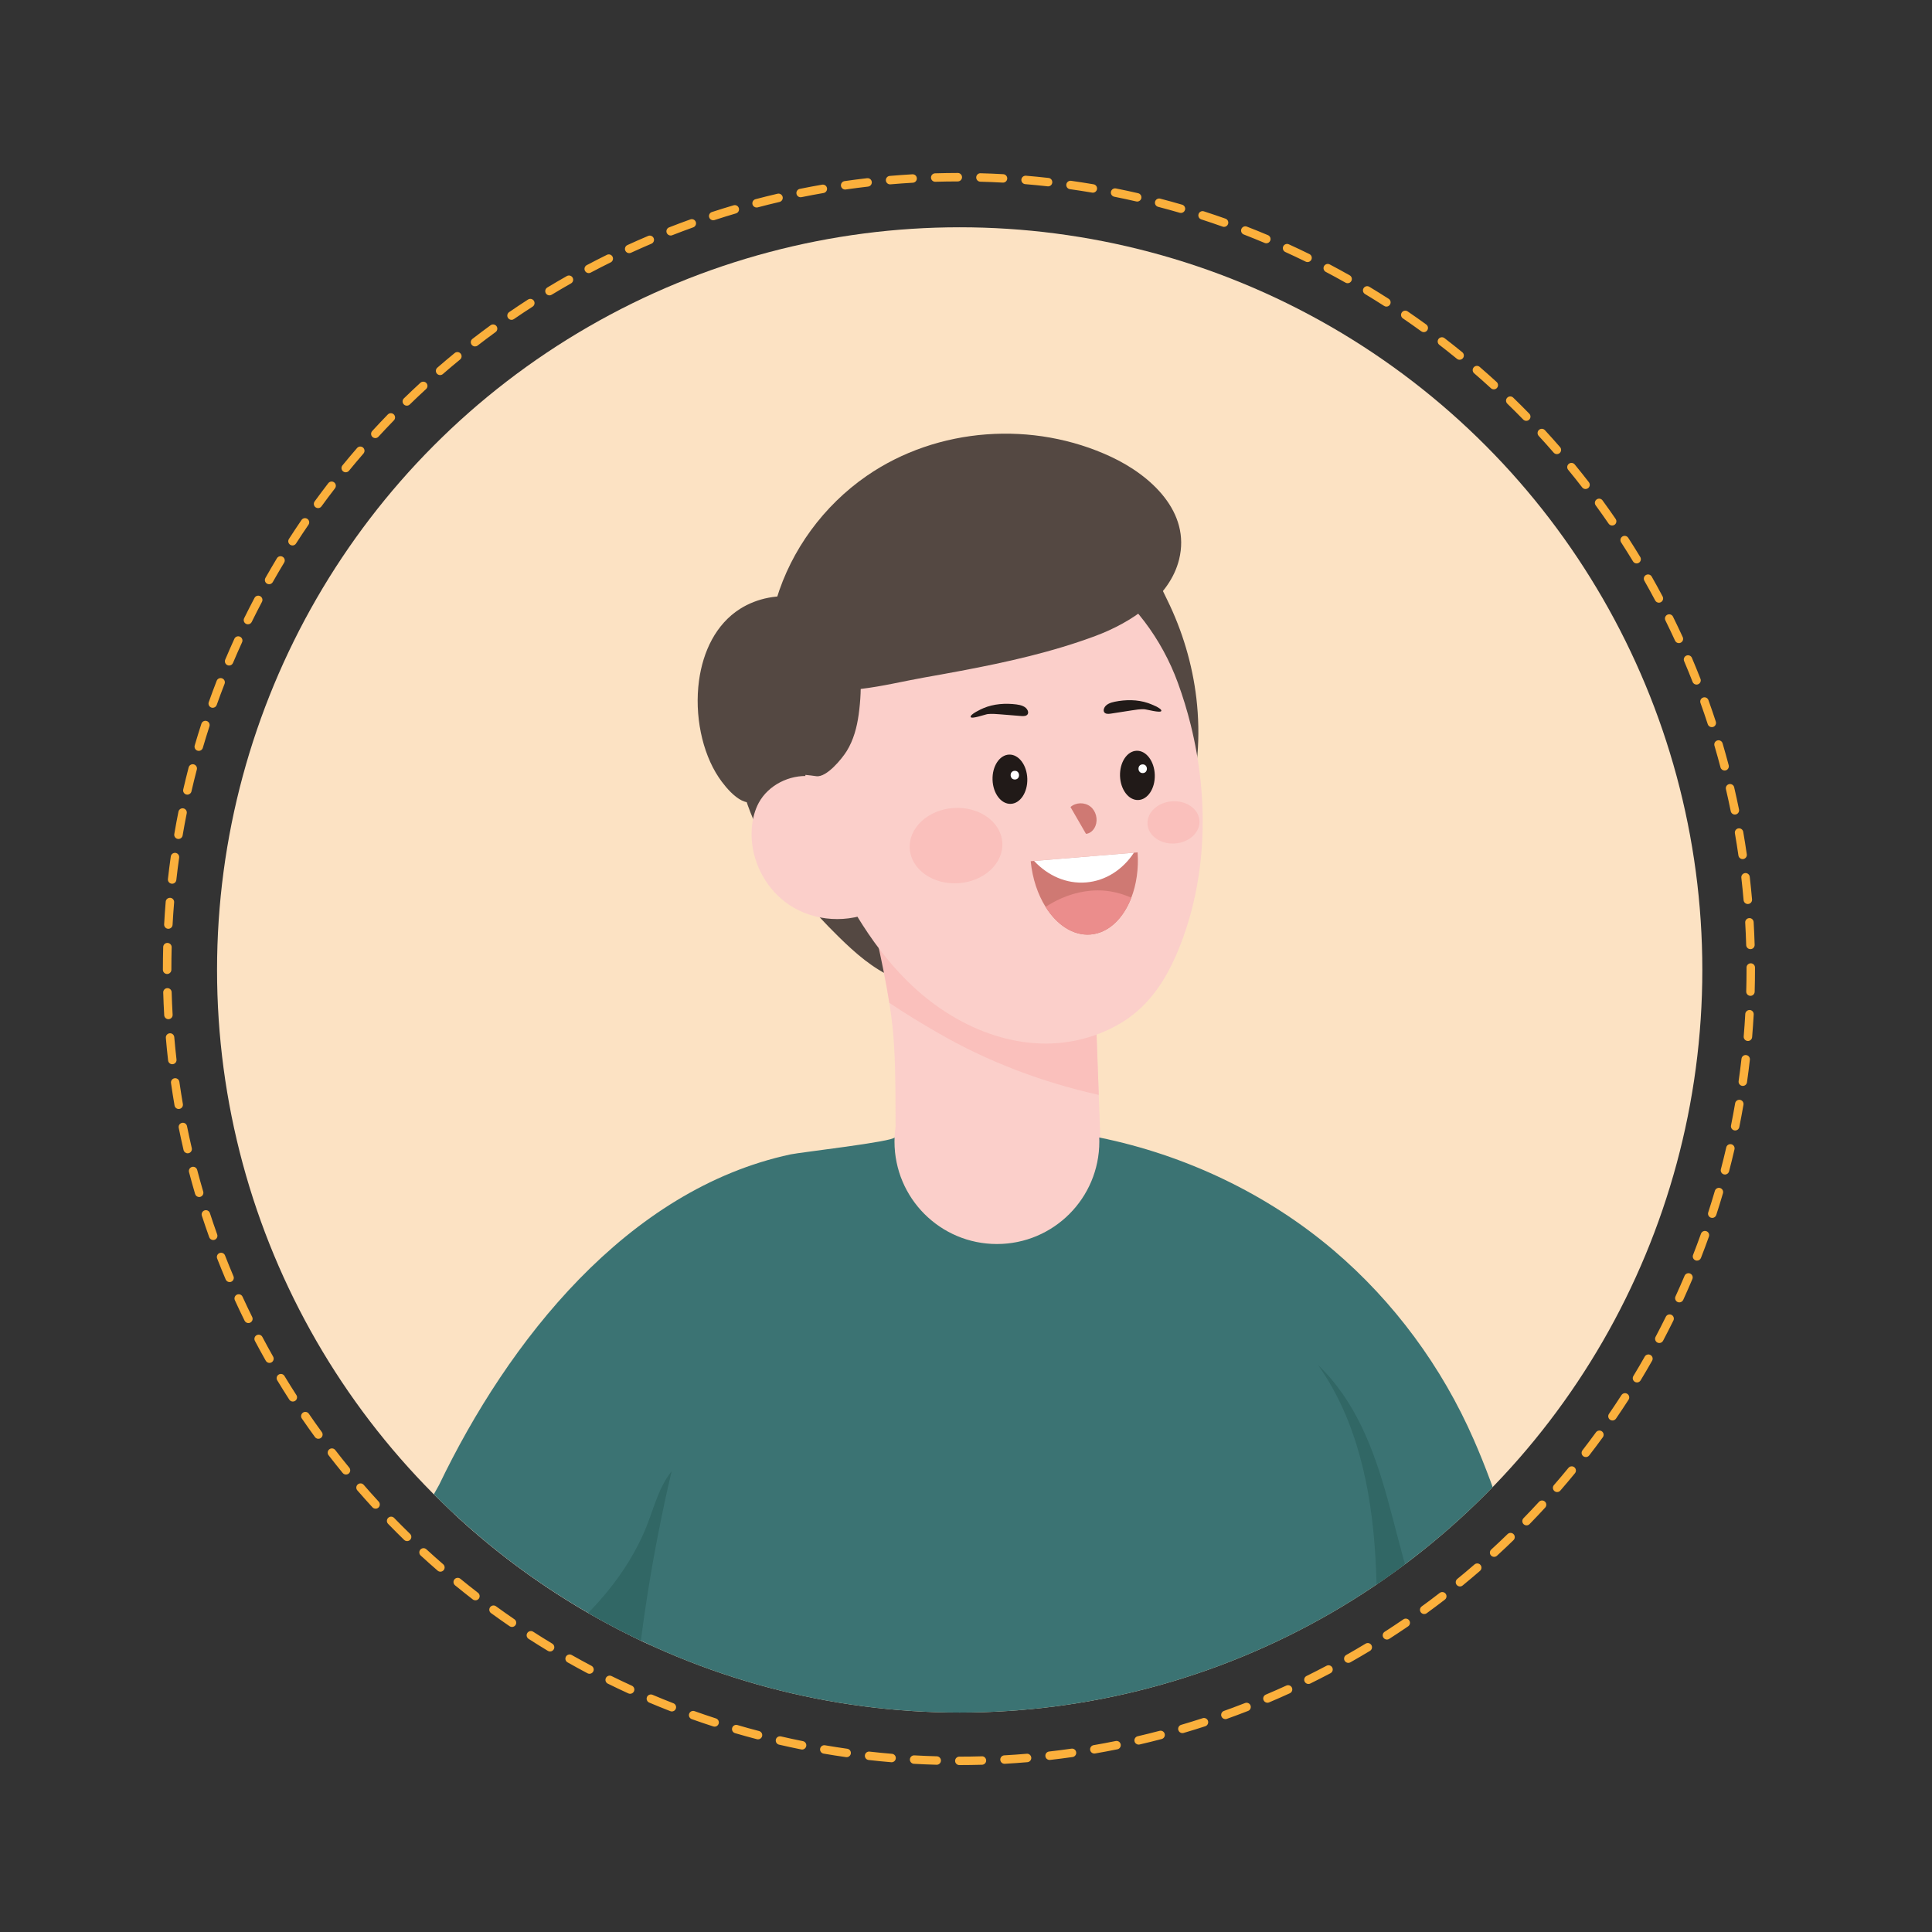 <?xml version="1.0" encoding="utf-8"?>
<!-- Generator: Adobe Illustrator 25.3.1, SVG Export Plug-In . SVG Version: 6.00 Build 0)  -->
<svg version="1.1" id="Layer_1" xmlns="http://www.w3.org/2000/svg" xmlns:xlink="http://www.w3.org/1999/xlink" x="0px" y="0px"
	 viewBox="0 0 1080 1080" style="enable-background:new 0 0 1080 1080;" xml:space="preserve">
<rect x="0" y="0" width="1080" height="1080" fill="#333333" stroke="none"/>
<style type="text/css">
	.st0{clip-path:url(#SVGID_2_);fill:#FCE2C3;}
	.st1{clip-path:url(#SVGID_2_);}
	.st2{fill:#391514;}
	.st3{fill:#FBCFCA;}
	.st4{fill:#FAC0BC;}
	.st5{opacity:0.3;fill:#FAC0BC;}
	.st6{fill:#F8B3B1;}
	.st7{fill:#603A17;}
	.st8{fill:#563114;}
	.st9{fill:#544842;}
	.st10{fill:#3B7373;}
	.st11{fill:#316765;}
	.st12{fill:#211A18;}
	.st13{fill:#CF7973;}
	.st14{fill:#FFFFFF;}
	.st15{fill:#EB8D8C;}
	.st16{fill:#FBB03C;}
</style>
<g>
	<g>
		<defs>
			<circle id="SVGID_1_" cx="536.47" cy="542.19" r="415.14"/>
		</defs>
		<clipPath id="SVGID_2_">
			<use xlink:href="#SVGID_1_"  style="overflow:visible;"/>
		</clipPath>
		<circle class="st0" cx="536.47" cy="542.19" r="415.14"/>
		<g class="st1">
			<g>
				<g>
					<path class="st3" d="M1134.24,1531.94c-10.18-25.52-20.38-51.03-30.58-76.56c-9.77-24.48-18.31-45.57-31.17-68.64
						c-5.29-9.47-12.49-21.86-18.46-31.27c-28.64-52.66-57.27-105.32-85.91-157.99c-18.12-33.32-36.23-66.63-54.35-99.95
						c-11.9-21.88-23.83-43.84-32.9-67.04c-11.23-28.75-17.92-59.05-24-89.32c-4.47-22.27-8.65-44.64-13.14-66.93
						c-13.06,5.8-26.1,11.67-39.06,17.71c-27.82,12.96-55.47,26.48-83.43,39.26c21.18,61.8,44.32,122.67,76.2,179.61
						c56.95,101.71,141.39,181.83,210.22,275.92c2.49,3.41,1.39,13.63,1.62,17.97c0.75,14.08-0.42,28.14,1.3,42.17
						c1.74,14.18,5.03,28.18,9.8,41.65c2.16,6.1,8.03,11.7,14.27,6.22c0.56-0.35,1.09-0.76,1.6-1.33c6.16-6.55,6.19-15.51,5.8-23.94
						c-0.43-9.61,0.06-18.71,4.25-27.52c1.14-2.38,3.06-4.63,5.65-5.13c1.57-0.32,3.21,0.07,4.74,0.58
						c5.14,1.75,9.02,4.94,12.15,8.88c1.65,2.06,3.1,4.33,4.41,6.71c1.27,2.25,2.4,4.58,3.5,6.93c1.37,2.92,2.65,5.85,3.99,8.63
						c0.27,0.57,0.55,1.13,0.82,1.68c0.25,0.5,0.51,1.02,0.76,1.52c1.64,3.27,3.28,6.52,4.94,9.78c2.98,5.94,5.98,11.87,8.97,17.82
						c2.61,5.18,5.23,10.36,7.83,15.54c4.58,9.05,9.47,19.2,17.65,25.61C1127.83,1545.29,1137.59,1540.35,1134.24,1531.94z"/>
				</g>
				<g>
					<path class="st3" d="M370.26,716.66c-91.37-0.01-178.86,288.49-181.1,292.23c-1.9,3.22-183.65,270.81-184.19,271.45
						c0,0-61.69,62.06-76.76,80.74c-10.16,12.65-20.79,25.74-27.28,40.67c-6.89,15.83-11.11,32.52-15.61,49.14
						c-0.71,2.6-1.43,5.26-1.11,7.95c0.59,4.81,5.87,9,10.7,6.82c10.5-4.72,14.12-18.48,17.19-28.48c2.85-9.31,5.19-18.87,9.59-27.6
						c4.31-8.6,10.82-14.91,18.52-20.63c5.55-4.13,10.9-8.44,16.57-12.46c2.16-1.54,4.43-3.08,6.81-4.29
						c3.22-1.66,6.66-2.76,10.29-2.49c3.03,0.24,7.43,1.7,9.21,4.36c1.93,2.9-0.19,6.33-1.41,9.02c-1.47,3.2-3.6,6.05-5.8,8.8
						c-3.76,4.67-8.13,9.28-10.4,14.88c-0.39,0.94-0.72,1.92-0.99,2.93c-2.77,10.7,5.34,26.13,17.3,16.44
						c2.57-2.07,4.57-4.74,6.59-7.35c9.64-12.4,21.96-22.82,29.21-36.82c4.62-8.93,8.23-18.3,11.81-27.66
						c6.7-17.48,9.61-28.01,10.88-36.38l0.01-0.04l0.21-0.32c1.42-1.13,166.9-149.48,264.43-282.43
						c22.85-31.14,78.85-153.7,105.96-242.64C416.47,774.16,387.3,734.36,370.26,716.66z"/>
				</g>
				<path class="st3" d="M501.98,510.97c27.62,14.11,55.76,27.17,84.07,39.85c8.53,3.81,17.14,7.64,26.27,9.55l1.89,51.68
					l1.63,44.29c-1.68,1.11-3.45,2.01-5.28,2.79c-8.37,21.24-29.06,36.28-53.27,36.28c-26.06,0-48.04-17.42-54.97-41.25
					c-0.53-0.16-1.05-0.32-1.58-0.48c-0.01-2.24-0.02-4.47-0.03-6.71c-0.44-2.87-0.68-5.82-0.68-8.82c0-2.82,0.21-5.59,0.61-8.31
					c-0.02-3.86-0.03-7.72-0.05-11.58c-0.06-14.76-0.13-29.55-1.66-44.24c-0.48-4.5-1.07-8.99-1.79-13.45
					c-1.72-11.12-4.08-22.14-6.43-33.18c-1.93-9.06-3.86-18.14-5.8-27.19C490.33,505.12,495.43,507.62,501.98,510.97z"/>
				<path class="st9" d="M669.38,422.01c-2.93,35.92-18.61,70.84-44.26,96.15c-11.73,11.58-25.54,21.19-40.9,27.17
					c-16.86,6.56-35.25,8.6-53.32,7.66c-10.67-0.55-21.42-2.17-31.21-6.43c-11.74-5.1-21.55-13.75-30.69-22.71
					c-15.62-15.32-30.03-32.11-40.71-51.2c-10.69-19.09-17.55-40.64-17.48-62.52c0.02-7.43,0.87-14.97,3.74-21.81
					c3.83-9.12,10.96-16.41,18.27-23.07c24.15-22,52.49-40.04,83.97-48.77c32.56-9.03,66.96-7.81,100.73-6.53
					c8.54,0.33,16.34,2,23.21,7.36c5.61,4.39,8.69,11.8,11.76,18.05c8.46,17.22,14.04,35.88,16.29,54.94
					C670.01,400.82,670.24,411.45,669.38,422.01z"/>
				<g>
					<path class="st4" d="M614.22,612.06c-31.61-7.05-62.19-18.6-90.15-34.82c-8.89-5.15-18.12-10.67-26.93-16.66
						c-1.72-11.12-4.08-22.14-6.43-33.18c-1.93-9.06-3.86-18.14-5.8-27.19c5.42,4.92,10.51,7.42,17.07,10.77
						c27.62,14.11,55.76,27.17,84.07,39.85c8.53,3.81,17.13,7.64,26.27,9.55L614.22,612.06z"/>
				</g>
				<path class="st3" d="M665.6,405.11c-1.98-7.99-4.4-15.85-7.2-23.51c-8.82-24.16-25.14-46.41-46.89-61.11
					c-41.77-28.2-100.13-21.29-133.81,15.83c-7.99,8.8-14.46,18.86-19.05,29.7c-11.34,26.57-11.93,55.17-5.75,82.7
					c5.42,24.35,16.16,47.88,29.39,68.49c8.15,12.67,17.58,24.6,28.77,34.89c6.4,5.89,13.46,11.21,20.98,15.73
					c15.12,9.08,32.18,14.92,49.87,15.5c15.99,0.52,32.27-3.69,45.76-12.11c15.21-9.5,24.42-24.13,31.02-40.17
					C674.93,491.51,675.89,446.49,665.6,405.11z"/>
				<g>
					<g>
						<path class="st3" d="M489.61,508.76c-15.19,7.61-34.43,6.5-48.54-3c-11.92-8.01-19.72-21.75-20.81-36.04
							c-0.19-2.59-0.16-5.19,0.09-7.82c0.45-4.56,1.63-9.09,3.79-13.12c5.41-9.94,17.18-15.81,28.45-14.9
							c11.29,0.92,21.68,8.22,27.07,18.17l3.82,21.8L489.61,508.76z"/>
					</g>
				</g>
				<path class="st9" d="M537.26,374.98c25.51-4.81,51.08-10.5,75.24-19.54c19.63-7.34,41.36-21.46,46.62-42.69
					c6.57-26.56-15.75-46.95-37.98-57.36c-43.41-20.33-97.04-16.74-136.67,10.65c-24.05,16.63-42.15,41.36-50.45,68.97
					c-4.76,15.84-6.75,39.79,11.9,47.15c21.67,8.54,48.47,0.53,70.45-3.38C523.31,377.55,530.28,376.3,537.26,374.98z"/>
				<path class="st9" d="M390.74,380.55c2.22-16.44,9.48-31.61,22.87-40.14c19.44-12.37,48.84-8.89,60.65,12.26
					c7.71,13.82,7.84,31.43,5.75,46.71c-0.98,7.15-2.87,14.3-6.7,20.49c-2.56,4.14-11.23,14.88-17.03,14.03
					c-1.94-0.28-3.95-0.54-5.61-0.68c-0.34-0.03-0.67-0.04-1-0.05c-5.93,0.02-11.46,1.51-16.58,4.49c-3.83,2.06-6.9,4.89-9.22,8.46
					c-7.29,7.96-18.26-5.79-22.12-11.6C392.39,420.48,388.16,399.66,390.74,380.55z"/>
				<path class="st10" d="M770.34,977.6c-0.23,0.1-0.45,0.21-0.7,0.31c7,116.88,11.09,349.94,20.03,448.35
					c-136.41-8.41-338.33-0.76-458.25-15.35c-3.24-59.96-0.03-201.77,16.48-389.41c1.6-18.43,3.48-37.34,5.62-56.69
					c0.06-0.6,0.13-1.2,0.19-1.82c-0.08-0.05-0.16-0.11-0.24-0.16c-17.78-12.14-37.6-23.06-57.47-33.79
					c-27.66-14.94-55.44-29.51-78.03-46.46c-1.98-1.49,26.24-49.93,27.47-52.48c38.51-80.19,104.99-165.18,196.52-184.8
					c5.38-1.15,58.02-7.15,58.12-9.53c-0.03,0.79-0.05,1.59-0.05,2.38c0,31.64,25.62,57.26,57.26,57.26
					c31.62,0,57.24-25.62,57.24-57.26c0-0.76-0.02-1.52-0.05-2.29c48,9.76,93.8,31.44,130.98,63.04
					c33.77,28.72,60.64,65.25,78.36,105.83c3.31,7.52,6.35,15.14,9.22,22.83c11.9,31.98,21.13,64.84,31.1,97.43
					c-11.98,8.85-25.18,17.37-39.12,25.41C807.63,960.44,789.09,969.66,770.34,977.6z"/>
				<path class="st11" d="M768.85,870.18c2.11,35.77-0.44,71.67,1.5,107.42c18.74-7.95,37.28-17.16,54.68-27.18
					c-8.4-8.81-15.69-18.69-21.59-29.39c-14.11-25.56-19.94-54.71-27.72-82.85c-7.8-28.14-17.9-54.96-38.97-75.19
					C758.64,793.81,766.61,832.46,768.85,870.18z"/>
				<g>
					<g>
						<path class="st12" d="M552.16,399.17c2.26-0.23,4.54-0.05,6.8,0.13c4.01,0.32,8.01,0.65,12.02,0.97
							c1.33,0.11,2.99,0.04,3.57-1.16c0.29-0.59,0.2-1.31-0.06-1.92c-0.97-2.31-3.81-3.09-6.3-3.41
							c-6.17-0.78-12.69-0.35-18.46,2.09c-1.13,0.47-7.58,3.42-7.12,4.93C543.01,402.16,550.86,399.31,552.16,399.17z"/>
						<path class="st12" d="M639.53,396.46c-2.27-0.07-4.53,0.28-6.77,0.63c-3.97,0.62-7.94,1.24-11.91,1.85
							c-1.32,0.21-2.97,0.26-3.64-0.89c-0.33-0.57-0.29-1.29-0.08-1.92c0.8-2.37,3.58-3.37,6.03-3.86
							c6.09-1.23,12.63-1.28,18.56,0.73c1.16,0.39,7.81,2.86,7.47,4.4C648.88,398.76,640.84,396.49,639.53,396.46z"/>
						<g>
							<path class="st13" d="M632.42,501.81c-4.5,11.7-12.75,19.74-22.78,20.58c-9.66,0.79-18.81-5.3-25.14-15.41
								c-4.34-6.94-7.37-15.77-8.33-25.56l1.89-0.15l55.8-4.6l2.07-0.18C636.57,485.77,635.23,494.5,632.42,501.81z"/>
							<path class="st14" d="M633.87,476.67c-6.2,9.38-15.68,15.7-26.72,16.61s-21.42-3.78-29.08-12.01L633.87,476.67z"/>
							<path class="st15" d="M632.42,501.81c-4.5,11.7-12.75,19.74-22.78,20.58c-9.66,0.79-18.81-5.3-25.14-15.41
								c2.72-1.8,5.57-3.38,8.55-4.7c8.59-3.83,18.25-5.49,27.54-4.01C624.71,498.93,628.64,500.18,632.42,501.81z"/>
						</g>
						<g>
							<path class="st12" d="M574.27,435.3c0.23,7.6-3.94,13.9-9.3,14.06c-5.37,0.16-9.91-5.87-10.13-13.48
								c-0.23-7.6,3.94-13.9,9.3-14.06C569.5,421.67,574.04,427.7,574.27,435.3z"/>
							<path class="st14" d="M567.23,430.89c-3.13,0.09-2.99,4.95,0.15,4.86C570.5,435.66,570.36,430.8,567.23,430.89z"/>
						</g>
						<g>
							<path class="st12" d="M626.1,433.74c0.23,7.6,4.77,13.64,10.13,13.48c5.37-0.16,9.53-6.46,9.3-14.06
								c-0.23-7.6-4.77-13.64-10.13-13.48C630.04,419.84,625.88,426.14,626.1,433.74z"/>
							<path class="st14" d="M638.7,427.3c-3.13,0.09-2.99,4.95,0.15,4.86C641.97,432.06,641.83,427.2,638.7,427.3z"/>
						</g>
						<path class="st13" d="M609.5,450.84c-3.17-2.47-8.11-2.39-11.09,0.3l8.66,14.98c2.42-0.16,4.4-2.16,5.29-4.41
							C613.84,457.97,612.67,453.31,609.5,450.84z"/>
					</g>
					<g>
						<path class="st4" d="M532.97,451.68c-14.29,0.99-25.22,11.2-24.41,22.81c0.81,11.61,13.04,20.21,27.33,19.22
							c14.29-0.99,25.22-11.2,24.41-22.81C559.49,459.29,547.26,450.69,532.97,451.68z"/>
						<path class="st4" d="M670.5,458.72c-0.45-6.51-7.32-11.34-15.33-10.79c-8.02,0.56-14.15,6.29-13.7,12.8
							c0.45,6.51,7.32,11.34,15.33,10.79C664.81,470.97,670.95,465.24,670.5,458.72z"/>
					</g>
				</g>
				<path class="st11" d="M375.46,822.39c-10.86,46.16-18.22,93.17-21.98,140.44c-17.78-12.14-37.6-23.06-57.47-33.79
					c5.9-4.12,11.64-8.44,17.18-13.05c19.87-16.5,37.18-36.69,47.29-60.45C365.43,843.91,367.63,832.31,375.46,822.39z"/>
			</g>
		</g>
	</g>
	<g>
		<path class="st16" d="M536.27,986.69c-1.3,0-2.36-1.06-2.36-2.36c0-1.3,1.06-2.36,2.36-2.36c4.15,0,8.38-0.06,12.57-0.18
			c1.29-0.12,2.39,0.99,2.43,2.29c0.04,1.3-0.99,2.39-2.29,2.43C544.74,986.62,540.46,986.69,536.27,986.69z M523.63,986.51
			c-0.02,0-0.04,0-0.07,0c-4.21-0.12-8.48-0.29-12.69-0.53c-1.3-0.07-2.3-1.19-2.23-2.49c0.07-1.3,1.17-2.3,2.49-2.23
			c4.17,0.23,8.4,0.41,12.56,0.52c1.3,0.04,2.33,1.12,2.3,2.43C525.95,985.5,524.9,986.51,523.63,986.51z M561.53,985.97
			c-1.24,0-2.29-0.97-2.36-2.23c-0.07-1.3,0.92-2.42,2.23-2.49c4.16-0.23,8.38-0.53,12.54-0.89c1.26-0.14,2.44,0.85,2.55,2.15
			c0.11,1.3-0.85,2.44-2.15,2.56c-4.21,0.36-8.47,0.66-12.67,0.9C561.62,985.96,561.58,985.97,561.53,985.97z M498.4,985.11
			c-0.07,0-0.13,0-0.2-0.01c-4.2-0.36-8.45-0.77-12.64-1.25c-1.3-0.15-2.23-1.32-2.08-2.61c0.14-1.3,1.33-2.23,2.61-2.08
			c4.15,0.47,8.35,0.88,12.51,1.23c1.3,0.11,2.27,1.25,2.16,2.55C500.65,984.18,499.61,985.11,498.4,985.11z M586.72,983.82
			c-1.19,0-2.21-0.89-2.34-2.1c-0.15-1.3,0.78-2.47,2.08-2.61c4.14-0.47,8.33-1.01,12.46-1.6c1.3-0.2,2.49,0.71,2.67,2
			c0.19,1.29-0.71,2.49-2,2.68c-4.18,0.6-8.42,1.14-12.6,1.62C586.9,983.81,586.81,983.82,586.72,983.82z M473.28,982.27
			c-0.11,0-0.22-0.01-0.34-0.02c-4.17-0.59-8.39-1.25-12.55-1.97c-1.29-0.22-2.15-1.44-1.93-2.73c0.22-1.29,1.44-2.15,2.73-1.93
			c4.11,0.7,8.29,1.36,12.42,1.94c1.29,0.18,2.19,1.38,2.01,2.67C475.45,981.42,474.44,982.27,473.28,982.27z M611.74,980.24
			c-1.13,0-2.13-0.81-2.33-1.96c-0.22-1.29,0.64-2.51,1.93-2.73c4.09-0.7,8.24-1.48,12.35-2.31c1.27-0.25,2.52,0.57,2.78,1.85
			c0.26,1.28-0.57,2.53-1.85,2.78c-4.16,0.84-8.36,1.62-12.49,2.34C612,980.23,611.87,980.24,611.74,980.24z M448.37,978
			c-0.16,0-0.31-0.02-0.47-0.05c-4.15-0.83-8.32-1.74-12.42-2.68c-1.27-0.29-2.06-1.56-1.77-2.84c0.29-1.27,1.56-2.05,2.84-1.77
			c4.05,0.94,8.18,1.83,12.29,2.65c1.28,0.26,2.11,1.5,1.85,2.78C450.46,977.23,449.47,978,448.37,978z M636.51,975.24
			c-1.08,0-2.05-0.74-2.3-1.83c-0.3-1.27,0.5-2.54,1.77-2.84c4.04-0.94,8.15-1.95,12.2-3.02c1.27-0.33,2.56,0.42,2.89,1.69
			c0.33,1.26-0.42,2.55-1.69,2.89c-4.1,1.08-8.25,2.1-12.34,3.05C636.87,975.22,636.69,975.24,636.51,975.24z M423.74,972.31
			c-0.2,0-0.4-0.02-0.6-0.08c-4.1-1.07-8.22-2.21-12.25-3.39c-1.25-0.37-1.97-1.68-1.6-2.93c0.37-1.25,1.68-1.97,2.93-1.6
			c3.99,1.17,8.06,2.3,12.11,3.35c1.26,0.33,2.02,1.62,1.69,2.88C425.75,971.61,424.79,972.31,423.74,972.31z M660.96,968.82
			c-1.02,0-1.96-0.67-2.27-1.7c-0.37-1.25,0.35-2.57,1.6-2.93c4.02-1.18,8.06-2.43,12.01-3.71c1.24-0.4,2.58,0.28,2.98,1.52
			c0.4,1.24-0.28,2.58-1.52,2.98c-3.99,1.3-8.08,2.56-12.14,3.75C661.4,968.79,661.18,968.82,660.96,968.82z M399.48,965.22
			c-0.24,0-0.49-0.04-0.73-0.12c-4.02-1.3-8.08-2.68-12.07-4.1c-1.23-0.44-1.87-1.79-1.43-3.02c0.44-1.23,1.79-1.87,3.02-1.43
			c3.95,1.41,7.96,2.77,11.94,4.06c1.24,0.4,1.92,1.73,1.52,2.98C401.41,964.58,400.48,965.22,399.48,965.22z M685,961
			c-0.97,0-1.88-0.6-2.23-1.57c-0.44-1.23,0.2-2.58,1.43-3.02c3.91-1.4,7.87-2.88,11.78-4.4c1.21-0.48,2.59,0.13,3.06,1.34
			c0.47,1.22-0.13,2.59-1.34,3.06c-3.95,1.54-7.95,3.04-11.9,4.45C685.53,960.96,685.26,961,685,961z M375.59,956.71
			c-0.29,0-0.58-0.05-0.86-0.16c-3.94-1.53-7.91-3.14-11.81-4.79c-1.2-0.51-1.76-1.9-1.26-3.1c0.51-1.2,1.89-1.76,3.1-1.26
			c3.86,1.63,7.79,3.23,11.68,4.74c1.22,0.47,1.82,1.84,1.35,3.06C377.43,956.13,376.54,956.71,375.59,956.71z M708.51,951.84
			c-0.92,0-1.8-0.54-2.18-1.44c-0.51-1.2,0.06-2.59,1.26-3.1c3.79-1.6,7.65-3.3,11.47-5.05c1.19-0.54,2.59-0.02,3.13,1.17
			c0.54,1.19,0.02,2.59-1.17,3.13c-3.85,1.76-7.76,3.48-11.59,5.1C709.13,951.78,708.81,951.84,708.51,951.84z M352.25,946.84
			c-0.33,0-0.66-0.07-0.98-0.21c-3.84-1.76-7.71-3.59-11.5-5.46c-1.17-0.58-1.65-1.99-1.08-3.16c0.58-1.17,2-1.65,3.16-1.08
			c3.75,1.85,7.58,3.67,11.38,5.4c1.19,0.54,1.71,1.94,1.17,3.13C354,946.33,353.15,946.84,352.25,946.84z M731.42,941.35
			c-0.87,0-1.71-0.48-2.12-1.32c-0.58-1.17-0.1-2.59,1.08-3.16c3.74-1.84,7.49-3.76,11.17-5.7c1.15-0.61,2.58-0.17,3.19,0.98
			c0.61,1.15,0.17,2.58-0.98,3.19c-3.71,1.96-7.51,3.9-11.29,5.76C732.13,941.27,731.77,941.35,731.42,941.35z M329.53,935.65
			c-0.37,0-0.75-0.09-1.1-0.27c-3.71-1.96-7.47-4.02-11.17-6.11c-1.14-0.64-1.54-2.08-0.89-3.22c0.64-1.14,2.09-1.53,3.22-0.89
			c3.66,2.07,7.38,4.1,11.05,6.04c1.15,0.61,1.59,2.04,0.98,3.19C331.19,935.2,330.37,935.65,329.53,935.65z M753.72,929.56
			c-0.82,0-1.62-0.43-2.06-1.2c-0.64-1.14-0.24-2.58,0.89-3.22c3.63-2.05,7.27-4.18,10.83-6.33c1.11-0.67,2.57-0.32,3.24,0.8
			c0.67,1.12,0.32,2.57-0.8,3.24c-3.6,2.17-7.28,4.33-10.95,6.4C754.51,929.47,754.11,929.56,753.72,929.56z M307.49,923.19
			c-0.42,0-0.84-0.11-1.22-0.34c-3.6-2.17-7.23-4.44-10.79-6.73c-1.1-0.71-1.42-2.17-0.71-3.27c0.71-1.1,2.17-1.41,3.27-0.71
			c3.53,2.27,7.12,4.51,10.68,6.66c1.12,0.68,1.48,2.13,0.8,3.24C309.07,922.78,308.29,923.19,307.49,923.19z M775.31,916.52
			c-0.78,0-1.54-0.38-1.99-1.08c-0.71-1.1-0.39-2.56,0.71-3.27c3.48-2.24,7-4.57,10.46-6.94c1.08-0.74,2.55-0.46,3.28,0.61
			c0.74,1.08,0.46,2.55-0.61,3.28c-3.5,2.39-7.05,4.75-10.57,7.02C776.19,916.4,775.75,916.52,775.31,916.52z M286.21,909.48
			c-0.46,0-0.93-0.13-1.33-0.41c-3.46-2.37-6.96-4.84-10.39-7.33c-1.06-0.77-1.29-2.24-0.52-3.3c0.77-1.06,2.25-1.29,3.3-0.52
			c3.39,2.47,6.85,4.91,10.28,7.26c1.08,0.74,1.35,2.21,0.61,3.28C287.7,909.12,286.96,909.48,286.21,909.48z M796.14,902.26
			c-0.73,0-1.45-0.34-1.91-0.97c-0.77-1.06-0.54-2.53,0.52-3.3c3.38-2.46,6.76-4.99,10.05-7.53c1.03-0.8,2.52-0.61,3.31,0.43
			c0.8,1.03,0.61,2.52-0.43,3.31c-3.33,2.57-6.75,5.13-10.16,7.61C797.11,902.12,796.62,902.26,796.14,902.26z M265.76,894.6
			c-0.5,0-1.01-0.16-1.44-0.49c-3.34-2.58-6.69-5.24-9.95-7.91c-1.01-0.83-1.16-2.32-0.33-3.32c0.82-1.01,2.32-1.16,3.32-0.33
			c3.23,2.64,6.54,5.28,9.85,7.83c1.03,0.8,1.22,2.28,0.43,3.32C267.16,894.28,266.46,894.6,265.76,894.6z M816.13,886.84
			c-0.68,0-1.36-0.3-1.83-0.87c-0.83-1.01-0.68-2.5,0.33-3.33c3.23-2.65,6.47-5.37,9.61-8.09c0.99-0.86,2.48-0.75,3.33,0.24
			c0.85,0.99,0.75,2.48-0.24,3.33c-3.18,2.75-6.44,5.5-9.71,8.18C817.18,886.66,816.65,886.84,816.13,886.84z M246.19,878.58
			c-0.55,0-1.1-0.19-1.55-0.58c-3.2-2.77-6.39-5.62-9.48-8.46c-0.96-0.88-1.02-2.38-0.14-3.34c0.88-0.96,2.38-1.02,3.34-0.14
			c3.06,2.81,6.22,5.63,9.38,8.37c0.99,0.85,1.09,2.35,0.24,3.33C247.51,878.3,246.85,878.58,246.19,878.58z M835.22,870.29
			c-0.64,0-1.28-0.26-1.74-0.76c-0.88-0.96-0.82-2.46,0.14-3.34c3.06-2.81,6.14-5.71,9.14-8.63c0.94-0.91,2.43-0.89,3.34,0.05
			c0.91,0.94,0.89,2.43-0.05,3.34c-3.03,2.95-6.14,5.88-9.23,8.72C836.36,870.09,835.79,870.29,835.22,870.29z M227.57,861.48
			c-0.59,0-1.19-0.22-1.65-0.67c-3.01-2.93-6.04-5.95-8.98-8.98c-0.91-0.94-0.89-2.43,0.05-3.34c0.94-0.91,2.43-0.89,3.34,0.05
			c2.92,3,5.91,5.99,8.89,8.89c0.94,0.91,0.96,2.4,0.05,3.34C228.8,861.24,228.18,861.48,227.57,861.48z M853.35,852.69
			c-0.59,0-1.19-0.22-1.65-0.67c-0.94-0.91-0.96-2.41-0.05-3.34c2.91-2.99,5.81-6.06,8.64-9.13c0.88-0.96,2.38-1.02,3.34-0.14
			c0.96,0.88,1.02,2.38,0.14,3.34c-2.85,3.11-5.79,6.21-8.73,9.23C854.58,852.45,853.96,852.69,853.35,852.69z M209.95,843.36
			c-0.64,0-1.28-0.26-1.74-0.76c-2.83-3.09-5.68-6.27-8.46-9.47c-0.86-0.99-0.75-2.48,0.24-3.33c0.99-0.86,2.48-0.75,3.33,0.24
			c2.75,3.17,5.56,6.32,8.37,9.37c0.88,0.96,0.82,2.46-0.14,3.34C211.1,843.16,210.53,843.36,209.95,843.36z M870.45,834.07
			c-0.55,0-1.1-0.19-1.55-0.58c-0.98-0.86-1.09-2.35-0.24-3.33c2.74-3.15,5.47-6.39,8.11-9.61c0.83-1.01,2.32-1.16,3.32-0.33
			c1.01,0.83,1.16,2.32,0.33,3.32c-2.67,3.26-5.43,6.53-8.19,9.72C871.77,833.8,871.11,834.07,870.45,834.07z M193.4,824.28
			c-0.68,0-1.36-0.3-1.83-0.87c-2.68-3.28-5.34-6.62-7.9-9.93c-0.8-1.03-0.61-2.52,0.43-3.32c1.03-0.8,2.52-0.61,3.32,0.43
			c2.53,3.28,5.16,6.59,7.82,9.83c0.83,1.01,0.68,2.5-0.33,3.33C194.46,824.1,193.93,824.28,193.4,824.28z M886.48,814.51
			c-0.5,0-1.01-0.16-1.44-0.49c-1.03-0.8-1.22-2.28-0.42-3.31c2.54-3.29,5.08-6.68,7.55-10.06c0.77-1.05,2.25-1.29,3.3-0.52
			c1.05,0.77,1.29,2.25,0.52,3.3c-2.49,3.42-5.06,6.84-7.63,10.17C887.89,814.2,887.19,814.51,886.48,814.51z M177.97,804.29
			c-0.73,0-1.45-0.34-1.91-0.97c-2.46-3.38-4.93-6.87-7.32-10.36c-0.74-1.08-0.46-2.55,0.61-3.29c1.08-0.74,2.55-0.46,3.29,0.61
			c2.37,3.46,4.81,6.91,7.25,10.25c0.77,1.06,0.54,2.53-0.52,3.3C178.94,804.15,178.45,804.29,177.97,804.29z M901.38,794.06
			c-0.46,0-0.93-0.13-1.34-0.41c-1.08-0.74-1.35-2.21-0.61-3.29c2.36-3.44,4.71-6.97,6.97-10.48c0.71-1.1,2.17-1.41,3.27-0.71
			c1.1,0.71,1.41,2.17,0.71,3.27c-2.29,3.55-4.66,7.11-7.04,10.59C902.87,793.7,902.13,794.06,901.38,794.06z M163.7,783.47
			c-0.78,0-1.54-0.38-1.99-1.08c-2.28-3.54-4.54-7.16-6.72-10.76c-0.68-1.12-0.32-2.57,0.8-3.24c1.12-0.68,2.57-0.32,3.24,0.8
			c2.16,3.57,4.39,7.15,6.65,10.65c0.71,1.1,0.39,2.56-0.71,3.27C164.58,783.35,164.14,783.47,163.7,783.47z M915.08,772.79
			c-0.42,0-0.84-0.11-1.22-0.34c-1.12-0.68-1.47-2.13-0.8-3.24c2.16-3.57,4.3-7.23,6.36-10.87c0.64-1.14,2.09-1.53,3.22-0.89
			c1.14,0.64,1.54,2.09,0.89,3.22c-2.08,3.68-4.25,7.37-6.43,10.98C916.66,772.39,915.88,772.79,915.08,772.79z M150.64,761.88
			c-0.82,0-1.62-0.43-2.06-1.2c-2.08-3.66-4.13-7.41-6.09-11.12c-0.61-1.15-0.17-2.58,0.98-3.19c1.15-0.61,2.58-0.17,3.19,0.98
			c1.94,3.67,3.97,7.38,6.02,11c0.64,1.14,0.24,2.58-0.89,3.22C151.44,761.79,151.04,761.88,150.64,761.88z M927.56,750.76
			c-0.37,0-0.75-0.09-1.1-0.27c-1.15-0.61-1.59-2.04-0.98-3.19c1.96-3.71,3.89-7.49,5.73-11.22c0.58-1.17,2-1.65,3.16-1.08
			c1.17,0.58,1.65,1.99,1.08,3.16c-1.86,3.77-3.81,7.59-5.79,11.34C929.23,750.31,928.41,750.76,927.56,750.76z M138.85,739.6
			c-0.87,0-1.71-0.48-2.12-1.32c-1.85-3.75-3.68-7.6-5.44-11.44c-0.54-1.19-0.02-2.59,1.16-3.13c1.18-0.54,2.59-0.02,3.13,1.16
			c1.74,3.8,3.55,7.61,5.39,11.32c0.58,1.17,0.1,2.59-1.08,3.16C139.56,739.52,139.2,739.6,138.85,739.6z M938.76,728.04
			c-0.33,0-0.66-0.07-0.98-0.21c-1.19-0.54-1.71-1.95-1.17-3.13c1.75-3.82,3.46-7.7,5.08-11.53c0.51-1.2,1.9-1.76,3.1-1.26
			c1.2,0.51,1.76,1.9,1.26,3.1c-1.64,3.87-3.37,7.8-5.13,11.66C940.51,727.53,939.66,728.04,938.76,728.04z M128.35,716.69
			c-0.92,0-1.8-0.54-2.18-1.44c-1.64-3.86-3.24-7.81-4.78-11.73c-0.47-1.22,0.13-2.59,1.34-3.06c1.22-0.47,2.59,0.13,3.06,1.34
			c1.51,3.88,3.1,7.78,4.72,11.61c0.51,1.2-0.05,2.59-1.25,3.1C128.97,716.63,128.66,716.69,128.35,716.69z M948.64,704.7
			c-0.29,0-0.58-0.05-0.86-0.16c-1.22-0.47-1.82-1.84-1.34-3.06c1.52-3.92,3.01-7.89,4.41-11.81c0.44-1.23,1.79-1.87,3.02-1.43
			c1.23,0.44,1.87,1.79,1.43,3.02c-1.42,3.96-2.91,7.98-4.46,11.94C950.48,704.13,949.58,704.7,948.64,704.7z M119.17,693.18
			c-0.97,0-1.88-0.6-2.22-1.57c-1.43-3.99-2.81-8.04-4.11-12.02c-0.4-1.24,0.28-2.57,1.52-2.98c1.24-0.4,2.57,0.28,2.98,1.52
			c1.28,3.94,2.65,7.95,4.06,11.9c0.44,1.23-0.2,2.58-1.43,3.02C119.7,693.14,119.44,693.18,119.17,693.18z M957.16,680.82
			c-0.24,0-0.49-0.04-0.73-0.12c-1.24-0.4-1.92-1.74-1.52-2.98c1.28-3.96,2.53-8,3.71-12.01c0.37-1.25,1.69-1.97,2.93-1.6
			c1.25,0.37,1.97,1.68,1.6,2.93c-1.19,4.06-2.45,8.14-3.75,12.14C959.08,680.19,958.16,680.82,957.16,680.82z M111.34,669.15
			c-1.02,0-1.96-0.67-2.27-1.7c-1.19-4.06-2.34-8.18-3.41-12.24c-0.33-1.26,0.42-2.56,1.68-2.89c1.27-0.34,2.56,0.42,2.89,1.68
			c1.06,4.02,2.19,8.1,3.37,12.11c0.37,1.25-0.35,2.56-1.6,2.93C111.79,669.12,111.57,669.15,111.34,669.15z M964.27,656.57
			c-0.2,0-0.4-0.02-0.6-0.08c-1.26-0.33-2.02-1.62-1.69-2.88c1.06-4.02,2.07-8.13,3.01-12.2c0.29-1.27,1.56-2.06,2.83-1.77
			c1.27,0.29,2.06,1.56,1.77,2.84c-0.95,4.12-1.98,8.27-3.04,12.33C966.28,655.86,965.32,656.57,964.27,656.57z M104.91,644.7
			c-1.08,0-2.05-0.74-2.3-1.83c-0.96-4.12-1.86-8.29-2.7-12.42c-0.26-1.28,0.57-2.52,1.85-2.78c1.27-0.26,2.52,0.57,2.78,1.85
			c0.82,4.08,1.72,8.21,2.67,12.28c0.3,1.27-0.5,2.54-1.77,2.84C105.27,644.68,105.09,644.7,104.91,644.7z M969.97,631.94
			c-0.16,0-0.31-0.02-0.47-0.05c-1.28-0.26-2.11-1.5-1.85-2.78c0.82-4.08,1.6-8.24,2.3-12.36c0.22-1.29,1.46-2.15,2.73-1.93
			c1.29,0.22,2.15,1.44,1.93,2.73c-0.72,4.16-1.5,8.37-2.33,12.49C972.06,631.17,971.08,631.94,969.97,631.94z M99.9,619.93
			c-1.13,0-2.13-0.81-2.33-1.96c-0.72-4.17-1.39-8.4-1.98-12.55c-0.19-1.29,0.71-2.49,2-2.68c1.28-0.18,2.49,0.71,2.68,2
			c0.59,4.11,1.25,8.28,1.96,12.42c0.22,1.28-0.64,2.51-1.93,2.73C100.17,619.92,100.03,619.93,99.9,619.93z M974.25,607.03
			c-0.11,0-0.22-0.01-0.34-0.02c-1.29-0.18-2.19-1.38-2.01-2.67c0.59-4.15,1.13-8.35,1.6-12.47c0.15-1.3,1.31-2.24,2.61-2.08
			c1.3,0.15,2.23,1.32,2.08,2.61c-0.47,4.17-1.02,8.41-1.61,12.6C976.42,606.18,975.41,607.03,974.25,607.03z M96.31,594.91
			c-1.18,0-2.21-0.89-2.34-2.1c-0.48-4.21-0.91-8.46-1.26-12.64c-0.11-1.3,0.85-2.44,2.15-2.56c1.3-0.12,2.44,0.85,2.56,2.15
			c0.35,4.13,0.78,8.34,1.25,12.51c0.15,1.3-0.78,2.47-2.08,2.61C96.49,594.91,96.4,594.91,96.31,594.91z M977.1,581.92
			c-0.07,0-0.13,0-0.2-0.01c-1.3-0.11-2.27-1.25-2.16-2.55c0.35-4.18,0.65-8.4,0.88-12.54c0.07-1.3,1.2-2.24,2.49-2.23
			c1.3,0.07,2.3,1.19,2.23,2.49c-0.24,4.19-0.54,8.45-0.89,12.67C979.35,580.99,978.32,581.92,977.1,581.92z M94.15,569.73
			c-1.24,0-2.29-0.97-2.36-2.23c-0.24-4.21-0.43-8.49-0.55-12.7c-0.04-1.3,0.99-2.39,2.29-2.43c0.02,0,0.05,0,0.07,0
			c1.27,0,2.32,1.01,2.36,2.3c0.12,4.17,0.3,8.39,0.54,12.56c0.08,1.3-0.92,2.42-2.22,2.49C94.24,569.73,94.2,569.73,94.15,569.73z
			 M978.52,556.68c-0.02,0-0.04,0-0.07,0c-1.3-0.04-2.33-1.12-2.3-2.43c0.12-4.19,0.18-8.42,0.18-12.57v-0.83
			c0-1.3,1.06-2.36,2.36-2.36c1.3,0,2.36,1.06,2.36,2.36v0.83c0,4.19-0.06,8.47-0.18,12.7
			C980.85,555.67,979.79,556.68,978.52,556.68z M93.42,544.47c-1.3,0-2.36-1.06-2.36-2.36v-0.42c0-4.09,0.06-8.22,0.17-12.29
			c0.03-1.3,1.1-2.38,2.43-2.3c1.3,0.04,2.33,1.12,2.3,2.43c-0.11,4.02-0.16,8.11-0.16,12.16v0.42
			C95.78,543.41,94.72,544.47,93.42,544.47z M978.49,530.58c-1.27,0-2.32-1.01-2.36-2.29c-0.12-4.15-0.31-8.37-0.55-12.56
			c-0.08-1.3,0.92-2.42,2.22-2.5c1.29-0.11,2.42,0.92,2.5,2.22c0.25,4.23,0.44,8.5,0.56,12.7c0.04,1.3-0.99,2.39-2.29,2.43
			C978.54,530.58,978.52,530.58,978.49,530.58z M94.11,519.2c-0.04,0-0.09,0-0.13,0c-1.3-0.07-2.3-1.19-2.23-2.49
			c0.23-4.2,0.53-8.47,0.88-12.67c0.11-1.3,1.25-2.24,2.55-2.16c1.3,0.11,2.27,1.25,2.16,2.55c-0.35,4.16-0.64,8.38-0.87,12.54
			C96.4,518.23,95.35,519.2,94.11,519.2z M977.03,505.35c-1.21,0-2.24-0.93-2.35-2.16c-0.36-4.17-0.79-8.38-1.26-12.51
			c-0.15-1.3,0.78-2.47,2.08-2.62c1.3-0.15,2.47,0.78,2.62,2.08c0.48,4.17,0.91,8.43,1.28,12.64c0.11,1.3-0.85,2.45-2.15,2.56
			C977.16,505.34,977.09,505.35,977.03,505.35z M96.22,494.01c-0.09,0-0.18,0-0.27-0.02c-1.3-0.14-2.23-1.32-2.08-2.61
			c0.47-4.18,1.01-8.43,1.6-12.6c0.18-1.29,1.39-2.18,2.67-2.01c1.29,0.18,2.19,1.38,2.01,2.67c-0.58,4.13-1.12,8.33-1.58,12.47
			C98.43,493.12,97.41,494.01,96.22,494.01z M974.13,480.24c-1.16,0-2.17-0.85-2.34-2.03c-0.6-4.14-1.26-8.32-1.97-12.41
			c-0.22-1.29,0.64-2.51,1.92-2.73c1.28-0.22,2.51,0.64,2.73,1.92c0.72,4.14,1.39,8.36,2,12.55c0.19,1.29-0.71,2.49-2,2.68
			C974.35,480.23,974.24,480.24,974.13,480.24z M99.76,468.99c-0.13,0-0.27-0.01-0.4-0.03c-1.29-0.22-2.15-1.44-1.93-2.73
			c0.71-4.15,1.49-8.36,2.32-12.49c0.26-1.28,1.5-2.1,2.78-1.85c1.28,0.26,2.11,1.5,1.85,2.78c-0.82,4.09-1.59,8.25-2.29,12.36
			C101.89,468.18,100.89,468.99,99.76,468.99z M969.8,455.34c-1.1,0-2.08-0.77-2.31-1.89c-0.83-4.07-1.73-8.2-2.68-12.28
			c-0.3-1.27,0.49-2.54,1.76-2.84c1.27-0.29,2.54,0.49,2.84,1.76c0.96,4.13,1.88,8.3,2.71,12.41c0.26,1.28-0.57,2.53-1.84,2.79
			C970.12,455.32,969.96,455.34,969.8,455.34z M104.73,444.21c-0.18,0-0.35-0.02-0.53-0.06c-1.27-0.29-2.06-1.56-1.77-2.83
			c0.94-4.09,1.96-8.24,3.03-12.34c0.33-1.26,1.61-2.02,2.88-1.69c1.26,0.33,2.02,1.62,1.69,2.88c-1.06,4.05-2.07,8.16-3,12.21
			C106.78,443.47,105.8,444.21,104.73,444.21z M964.05,430.73c-1.05,0-2-0.7-2.28-1.76c-1.07-4.05-2.21-8.12-3.38-12.11
			c-0.37-1.25,0.35-2.57,1.6-2.94c1.25-0.37,2.57,0.35,2.94,1.6c1.19,4.03,2.34,8.15,3.42,12.24c0.33,1.26-0.42,2.56-1.68,2.89
			C964.46,430.7,964.25,430.73,964.05,430.73z M111.11,419.75c-0.22,0-0.44-0.03-0.66-0.1c-1.25-0.36-1.97-1.68-1.61-2.93
			c1.18-4.03,2.43-8.11,3.74-12.15c0.4-1.24,1.73-1.92,2.98-1.52c1.24,0.4,1.92,1.73,1.52,2.98c-1.29,3.99-2.53,8.03-3.7,12.01
			C113.08,419.08,112.14,419.75,111.11,419.75z M956.9,406.48c-1,0-1.92-0.63-2.25-1.63c-1.29-3.96-2.66-7.96-4.07-11.89
			c-0.44-1.23,0.2-2.58,1.43-3.02c1.23-0.44,2.58,0.2,3.02,1.43c1.43,3.97,2.81,8.02,4.12,12.02c0.4,1.24-0.27,2.58-1.51,2.98
			C957.39,406.45,957.15,406.48,956.9,406.48z M118.91,395.66c-0.26,0-0.53-0.04-0.79-0.14c-1.23-0.44-1.87-1.79-1.43-3.02
			c1.42-3.98,2.91-8,4.44-11.94c0.47-1.22,1.84-1.82,3.06-1.35c1.22,0.47,1.82,1.84,1.35,3.06c-1.52,3.9-3,7.88-4.4,11.82
			C120.79,395.06,119.88,395.66,118.91,395.66z M948.37,382.69c-0.94,0-1.84-0.57-2.2-1.5c-1.51-3.85-3.1-7.75-4.73-11.6
			c-0.51-1.2,0.05-2.59,1.25-3.1c1.2-0.51,2.59,0.05,3.1,1.25c1.65,3.89,3.26,7.84,4.78,11.72c0.48,1.22-0.12,2.59-1.34,3.06
			C948.94,382.64,948.65,382.69,948.37,382.69z M128.08,372.03c-0.31,0-0.62-0.06-0.92-0.19c-1.2-0.51-1.77-1.89-1.26-3.1
			c1.65-3.9,3.37-7.82,5.12-11.66c0.54-1.19,1.94-1.71,3.13-1.17c1.19,0.54,1.71,1.94,1.17,3.13c-1.73,3.8-3.44,7.68-5.07,11.54
			C129.88,371.49,129.01,372.03,128.08,372.03z M938.51,359.51c-0.9,0-1.75-0.51-2.15-1.38c-1.73-3.77-3.55-7.58-5.39-11.32
			c-0.58-1.17-0.1-2.59,1.07-3.17c1.17-0.58,2.59-0.1,3.17,1.07c1.87,3.78,3.7,7.63,5.45,11.44c0.54,1.19,0.02,2.59-1.16,3.13
			C939.18,359.44,938.84,359.51,938.51,359.51z M138.6,348.99c-0.35,0-0.71-0.08-1.04-0.24c-1.17-0.58-1.65-1.99-1.08-3.16
			c1.87-3.8,3.81-7.62,5.78-11.34c0.61-1.16,2.04-1.6,3.19-0.99c1.15,0.61,1.6,2.04,0.99,3.19c-1.95,3.68-3.87,7.46-5.72,11.22
			C140.32,348.5,139.48,348.99,138.6,348.99z M927.34,336.91c-0.85,0-1.66-0.46-2.09-1.26c-1.96-3.69-3.99-7.39-6.04-11
			c-0.64-1.14-0.25-2.58,0.89-3.22c1.13-0.64,2.58-0.25,3.22,0.89c2.07,3.64,4.12,7.38,6.1,11.11c0.61,1.15,0.17,2.58-0.98,3.2
			C928.09,336.82,927.71,336.91,927.34,336.91z M150.43,326.59c-0.4,0-0.79-0.1-1.16-0.31c-1.14-0.64-1.54-2.08-0.89-3.22
			c2.08-3.68,4.24-7.38,6.42-10.99c0.67-1.12,2.13-1.48,3.24-0.8c1.12,0.67,1.48,2.13,0.8,3.24c-2.16,3.57-4.29,7.23-6.35,10.87
			C152.05,326.16,151.25,326.59,150.43,326.59z M914.89,314.97c-0.8,0-1.58-0.4-2.02-1.14c-2.17-3.57-4.41-7.15-6.66-10.64
			c-0.71-1.1-0.39-2.56,0.7-3.27c1.1-0.7,2.56-0.39,3.27,0.7c2.28,3.53,4.54,7.14,6.73,10.75c0.68,1.12,0.32,2.57-0.8,3.24
			C915.73,314.86,915.31,314.97,914.89,314.97z M163.51,304.92c-0.44,0-0.88-0.12-1.28-0.38c-1.1-0.71-1.42-2.17-0.71-3.27
			c2.29-3.56,4.66-7.13,7.03-10.6c0.74-1.08,2.21-1.35,3.28-0.61c1.08,0.74,1.35,2.21,0.61,3.28c-2.35,3.44-4.69,6.96-6.96,10.49
			C165.04,304.54,164.28,304.92,163.51,304.92z M901.2,293.77c-0.75,0-1.49-0.36-1.95-1.02c-2.36-3.43-4.79-6.88-7.25-10.25
			c-0.77-1.05-0.54-2.53,0.52-3.3c1.05-0.77,2.53-0.54,3.3,0.52c2.49,3.41,4.95,6.89,7.33,10.36c0.74,1.08,0.47,2.55-0.61,3.29
			C902.13,293.64,901.66,293.77,901.2,293.77z M177.8,284.04c-0.48,0-0.97-0.15-1.39-0.45c-1.06-0.77-1.29-2.25-0.52-3.3
			c2.49-3.42,5.05-6.85,7.62-10.18c0.8-1.04,2.28-1.23,3.31-0.43c1.03,0.8,1.22,2.28,0.43,3.31c-2.54,3.3-5.08,6.68-7.54,10.07
			C179.25,283.7,178.53,284.04,177.8,284.04z M886.32,273.37c-0.71,0-1.4-0.32-1.87-0.92c-2.52-3.27-5.16-6.57-7.83-9.82
			c-0.83-1.01-0.68-2.5,0.33-3.33c1.01-0.83,2.5-0.68,3.33,0.33c2.7,3.29,5.36,6.63,7.91,9.93c0.8,1.03,0.61,2.52-0.42,3.32
			C887.33,273.21,886.82,273.37,886.32,273.37z M193.25,264.01c-0.53,0-1.06-0.18-1.49-0.53c-1.01-0.83-1.16-2.32-0.33-3.32
			c2.65-3.25,5.41-6.52,8.19-9.73c0.85-0.98,2.35-1.09,3.33-0.24c0.99,0.85,1.09,2.35,0.24,3.33c-2.75,3.17-5.47,6.41-8.1,9.62
			C194.61,263.72,193.93,264.01,193.25,264.01z M870.3,253.85c-0.66,0-1.32-0.28-1.78-0.81c-2.74-3.15-5.55-6.3-8.38-9.37
			c-0.88-0.96-0.82-2.46,0.14-3.34c0.96-0.88,2.45-0.82,3.34,0.14c2.85,3.1,5.7,6.29,8.47,9.47c0.86,0.98,0.75,2.48-0.23,3.33
			C871.4,253.66,870.85,253.85,870.3,253.85z M209.81,244.9c-0.57,0-1.14-0.21-1.6-0.62c-0.96-0.88-1.03-2.38-0.14-3.34
			c2.86-3.12,5.79-6.23,8.72-9.24c0.91-0.94,2.41-0.96,3.34-0.05c0.94,0.91,0.96,2.41,0.05,3.34c-2.9,2.98-5.8,6.06-8.63,9.14
			C211.08,244.64,210.44,244.9,209.81,244.9z M853.19,235.25c-0.62,0-1.23-0.24-1.69-0.71c-2.94-3.02-5.93-6-8.9-8.88
			c-0.94-0.91-0.96-2.41-0.05-3.34c0.91-0.94,2.41-0.96,3.34-0.05c3,2.91,6.02,5.93,8.99,8.97c0.91,0.94,0.89,2.43-0.04,3.34
			C854.38,235.03,853.79,235.25,853.19,235.25z M227.41,226.77c-0.62,0-1.23-0.24-1.69-0.72c-0.91-0.94-0.89-2.43,0.05-3.34
			c3.01-2.93,6.12-5.87,9.23-8.73c0.96-0.88,2.46-0.82,3.34,0.14c0.88,0.96,0.82,2.46-0.14,3.34c-3.08,2.83-6.15,5.73-9.13,8.64
			C228.6,226.54,228.01,226.77,227.41,226.77z M835.05,217.65c-0.57,0-1.14-0.21-1.6-0.62c-3.06-2.8-6.21-5.62-9.39-8.36
			c-0.99-0.85-1.1-2.35-0.24-3.33c0.85-0.99,2.35-1.1,3.33-0.24c3.21,2.78,6.4,5.62,9.49,8.45c0.96,0.88,1.03,2.38,0.14,3.34
			C836.33,217.4,835.69,217.65,835.05,217.65z M246.02,209.67c-0.66,0-1.32-0.28-1.79-0.81c-0.86-0.98-0.75-2.48,0.24-3.33
			c3.19-2.77,6.46-5.53,9.71-8.19c1.01-0.83,2.5-0.68,3.32,0.33c0.83,1.01,0.68,2.5-0.33,3.32c-3.22,2.63-6.45,5.36-9.6,8.1
			C247.12,209.48,246.57,209.67,246.02,209.67z M815.93,201.11c-0.53,0-1.06-0.17-1.49-0.53c-3.24-2.64-6.55-5.27-9.85-7.82
			c-1.03-0.8-1.22-2.28-0.43-3.32c0.8-1.03,2.28-1.22,3.32-0.43c3.34,2.57,6.69,5.23,9.96,7.9c1.01,0.82,1.16,2.31,0.33,3.32
			C817.3,200.81,816.62,201.11,815.93,201.11z M265.55,193.66c-0.71,0-1.4-0.32-1.87-0.92c-0.8-1.03-0.61-2.51,0.42-3.31
			c3.33-2.58,6.75-5.14,10.15-7.62c1.05-0.77,2.53-0.54,3.3,0.52c0.77,1.06,0.54,2.53-0.52,3.3c-3.36,2.45-6.74,4.99-10.04,7.54
			C266.56,193.5,266.05,193.66,265.55,193.66z M795.9,185.67c-0.48,0-0.97-0.15-1.39-0.45c-3.36-2.44-6.82-4.88-10.29-7.25
			c-1.08-0.74-1.35-2.21-0.62-3.28c0.74-1.08,2.21-1.35,3.28-0.62c3.51,2.4,7,4.86,10.4,7.33c1.06,0.77,1.29,2.25,0.52,3.3
			C797.35,185.33,796.63,185.67,795.9,185.67z M285.95,178.79c-0.75,0-1.49-0.36-1.95-1.03c-0.74-1.08-0.46-2.55,0.61-3.29
			c3.47-2.38,7.03-4.75,10.56-7.03c1.1-0.7,2.56-0.39,3.27,0.7c0.71,1.1,0.39,2.56-0.7,3.27c-3.5,2.26-7.01,4.59-10.45,6.95
			C286.88,178.66,286.42,178.79,285.95,178.79z M775.01,171.39c-0.44,0-0.88-0.12-1.28-0.38c-3.54-2.27-7.13-4.51-10.69-6.65
			c-1.12-0.67-1.48-2.13-0.8-3.24c0.67-1.12,2.13-1.48,3.24-0.8c3.59,2.16,7.23,4.43,10.8,6.72c1.1,0.7,1.42,2.17,0.71,3.26
			C776.55,171,775.79,171.39,775.01,171.39z M307.16,165.11c-0.8,0-1.58-0.4-2.02-1.14c-0.68-1.12-0.32-2.57,0.8-3.25
			c3.6-2.18,7.28-4.34,10.94-6.41c1.14-0.64,2.58-0.24,3.22,0.89c0.64,1.14,0.25,2.58-0.89,3.22c-3.62,2.06-7.27,4.19-10.82,6.34
			C308,165,307.58,165.11,307.16,165.11z M753.33,158.32c-0.39,0-0.79-0.1-1.16-0.3c-3.64-2.06-7.36-4.09-11.05-6.03
			c-1.15-0.61-1.6-2.04-0.99-3.19c0.61-1.15,2.04-1.59,3.19-0.99c3.73,1.97,7.49,4.02,11.17,6.1c1.14,0.64,1.54,2.08,0.9,3.22
			C754.96,157.89,754.16,158.32,753.33,158.32z M329.1,152.67c-0.85,0-1.67-0.46-2.09-1.26c-0.61-1.15-0.17-2.58,0.98-3.19
			c3.74-1.98,7.54-3.93,11.28-5.77c1.17-0.58,2.59-0.1,3.16,1.07c0.58,1.17,0.1,2.59-1.07,3.16c-3.71,1.83-7.46,3.75-11.16,5.71
			C329.85,152.58,329.48,152.67,329.1,152.67z M730.93,146.5c-0.35,0-0.7-0.08-1.04-0.24c-3.77-1.85-7.6-3.66-11.39-5.39
			c-1.19-0.54-1.71-1.94-1.17-3.13c0.54-1.19,1.95-1.71,3.13-1.17c3.83,1.75,7.7,3.58,11.51,5.45c1.17,0.58,1.66,1.99,1.08,3.16
			C732.64,146.02,731.8,146.5,730.93,146.5z M351.71,141.51c-0.9,0-1.75-0.51-2.15-1.38c-0.54-1.19-0.02-2.59,1.16-3.13
			c3.84-1.76,7.74-3.48,11.59-5.11c1.2-0.51,2.59,0.05,3.1,1.25c0.51,1.2-0.05,2.59-1.25,3.1c-3.81,1.62-7.67,3.32-11.46,5.06
			C352.37,141.44,352.04,141.51,351.71,141.51z M707.88,136c-0.31,0-0.62-0.06-0.92-0.19c-3.87-1.63-7.8-3.22-11.68-4.73
			c-1.22-0.47-1.82-1.84-1.35-3.06c0.47-1.22,1.84-1.82,3.06-1.35c3.92,1.52,7.9,3.13,11.81,4.78c1.2,0.51,1.77,1.89,1.26,3.1
			C709.68,135.45,708.8,136,707.88,136z M374.89,131.66c-0.94,0-1.84-0.57-2.2-1.5c-0.47-1.22,0.13-2.59,1.34-3.06
			c3.93-1.54,7.93-3.04,11.9-4.46c1.23-0.44,2.58,0.2,3.02,1.43c0.44,1.23-0.2,2.58-1.43,3.02c-3.92,1.41-7.88,2.89-11.77,4.41
			C375.47,131.61,375.18,131.66,374.89,131.66z M684.25,126.83c-0.26,0-0.53-0.04-0.79-0.14c-3.91-1.39-7.93-2.75-11.94-4.05
			c-1.24-0.4-1.92-1.73-1.52-2.98c0.4-1.24,1.73-1.92,2.98-1.52c4.06,1.31,8.12,2.69,12.08,4.09c1.23,0.44,1.87,1.79,1.43,3.02
			C686.13,126.22,685.22,126.83,684.25,126.83z M398.69,123.14c-1,0-1.92-0.63-2.25-1.63c-0.4-1.24,0.27-2.57,1.51-2.98
			c4.01-1.31,8.1-2.58,12.14-3.77c1.25-0.37,2.56,0.35,2.93,1.6c0.37,1.25-0.35,2.57-1.6,2.93c-4,1.18-8.03,2.43-12.01,3.73
			C399.18,123.1,398.93,123.14,398.69,123.14z M660.16,119.04c-0.22,0-0.44-0.03-0.66-0.09c-4.03-1.17-8.11-2.3-12.12-3.34
			c-1.26-0.33-2.02-1.62-1.69-2.88c0.33-1.26,1.61-2.02,2.88-1.69c4.05,1.06,8.17,2.19,12.25,3.38c1.25,0.36,1.97,1.68,1.61,2.93
			C662.12,118.37,661.18,119.04,660.16,119.04z M422.93,116c-1.05,0-2-0.7-2.28-1.76c-0.33-1.26,0.42-2.56,1.68-2.89
			c4.09-1.08,8.24-2.11,12.33-3.06c1.27-0.3,2.54,0.5,2.84,1.77c0.3,1.27-0.5,2.54-1.77,2.84c-4.05,0.94-8.16,1.96-12.2,3.03
			C423.33,115.97,423.13,116,422.93,116z M635.7,112.67c-0.18,0-0.35-0.02-0.53-0.06c-4.06-0.94-8.2-1.82-12.29-2.64
			c-1.28-0.26-2.11-1.5-1.85-2.78s1.5-2.11,2.78-1.85c4.13,0.83,8.31,1.72,12.42,2.67c1.27,0.29,2.06,1.56,1.77,2.83
			C637.75,111.93,636.78,112.67,635.7,112.67z M447.55,110.26c-1.1,0-2.08-0.77-2.31-1.89c-0.26-1.28,0.57-2.53,1.84-2.79
			c4.12-0.84,8.32-1.63,12.49-2.35c1.3-0.22,2.51,0.64,2.73,1.93c0.22,1.29-0.64,2.51-1.92,2.73c-4.12,0.71-8.28,1.5-12.35,2.32
			C447.86,110.25,447.7,110.26,447.55,110.26z M610.91,107.71c-0.13,0-0.27-0.01-0.4-0.03c-4.1-0.7-8.28-1.35-12.42-1.93
			c-1.29-0.18-2.19-1.38-2.01-2.67c0.18-1.29,1.39-2.19,2.67-2.01c4.19,0.59,8.41,1.25,12.55,1.95c1.29,0.22,2.15,1.44,1.93,2.73
			C613.04,106.9,612.04,107.71,610.91,107.71z M472.45,105.95c-1.16,0-2.17-0.85-2.34-2.03c-0.19-1.29,0.71-2.49,2-2.68
			c4.21-0.61,8.45-1.15,12.6-1.63c1.32-0.14,2.47,0.78,2.62,2.08c0.15,1.3-0.78,2.47-2.08,2.62c-4.1,0.47-8.3,1.01-12.47,1.61
			C472.68,105.94,472.56,105.95,472.45,105.95z M585.89,104.18c-0.09,0-0.18,0-0.27-0.02c-4.13-0.46-8.34-0.87-12.51-1.22
			c-1.3-0.11-2.27-1.25-2.16-2.55c0.11-1.3,1.25-2.24,2.55-2.16c4.22,0.35,8.47,0.77,12.64,1.24c1.3,0.14,2.23,1.31,2.08,2.61
			C588.1,103.29,587.07,104.18,585.89,104.18z M497.56,103.06c-1.21,0-2.25-0.93-2.35-2.16c-0.11-1.3,0.85-2.45,2.15-2.56
			c4.24-0.36,8.5-0.67,12.67-0.91c1.34-0.08,2.42,0.92,2.49,2.22c0.08,1.3-0.92,2.42-2.22,2.49c-4.12,0.24-8.34,0.54-12.54,0.9
			C497.7,103.06,497.63,103.06,497.56,103.06z M560.7,102.08c-0.04,0-0.09,0-0.13,0c-4.19-0.23-8.41-0.4-12.56-0.51
			c-1.3-0.03-2.33-1.12-2.3-2.42c0.03-1.3,1.14-2.38,2.42-2.3c4.19,0.11,8.46,0.28,12.69,0.52c1.3,0.07,2.3,1.19,2.23,2.49
			C562.99,101.11,561.95,102.08,560.7,102.08z M522.79,101.61c-1.27,0-2.32-1.01-2.36-2.29c-0.04-1.3,0.99-2.39,2.29-2.43
			c4.2-0.12,8.47-0.19,12.7-0.2c0,0,0,0,0,0c1.3,0,2.36,1.06,2.36,2.36c0,1.3-1.05,2.36-2.36,2.37c-4.18,0.01-8.41,0.07-12.57,0.19
			C522.84,101.61,522.82,101.61,522.79,101.61z"/>
	</g>
</g>
</svg>
